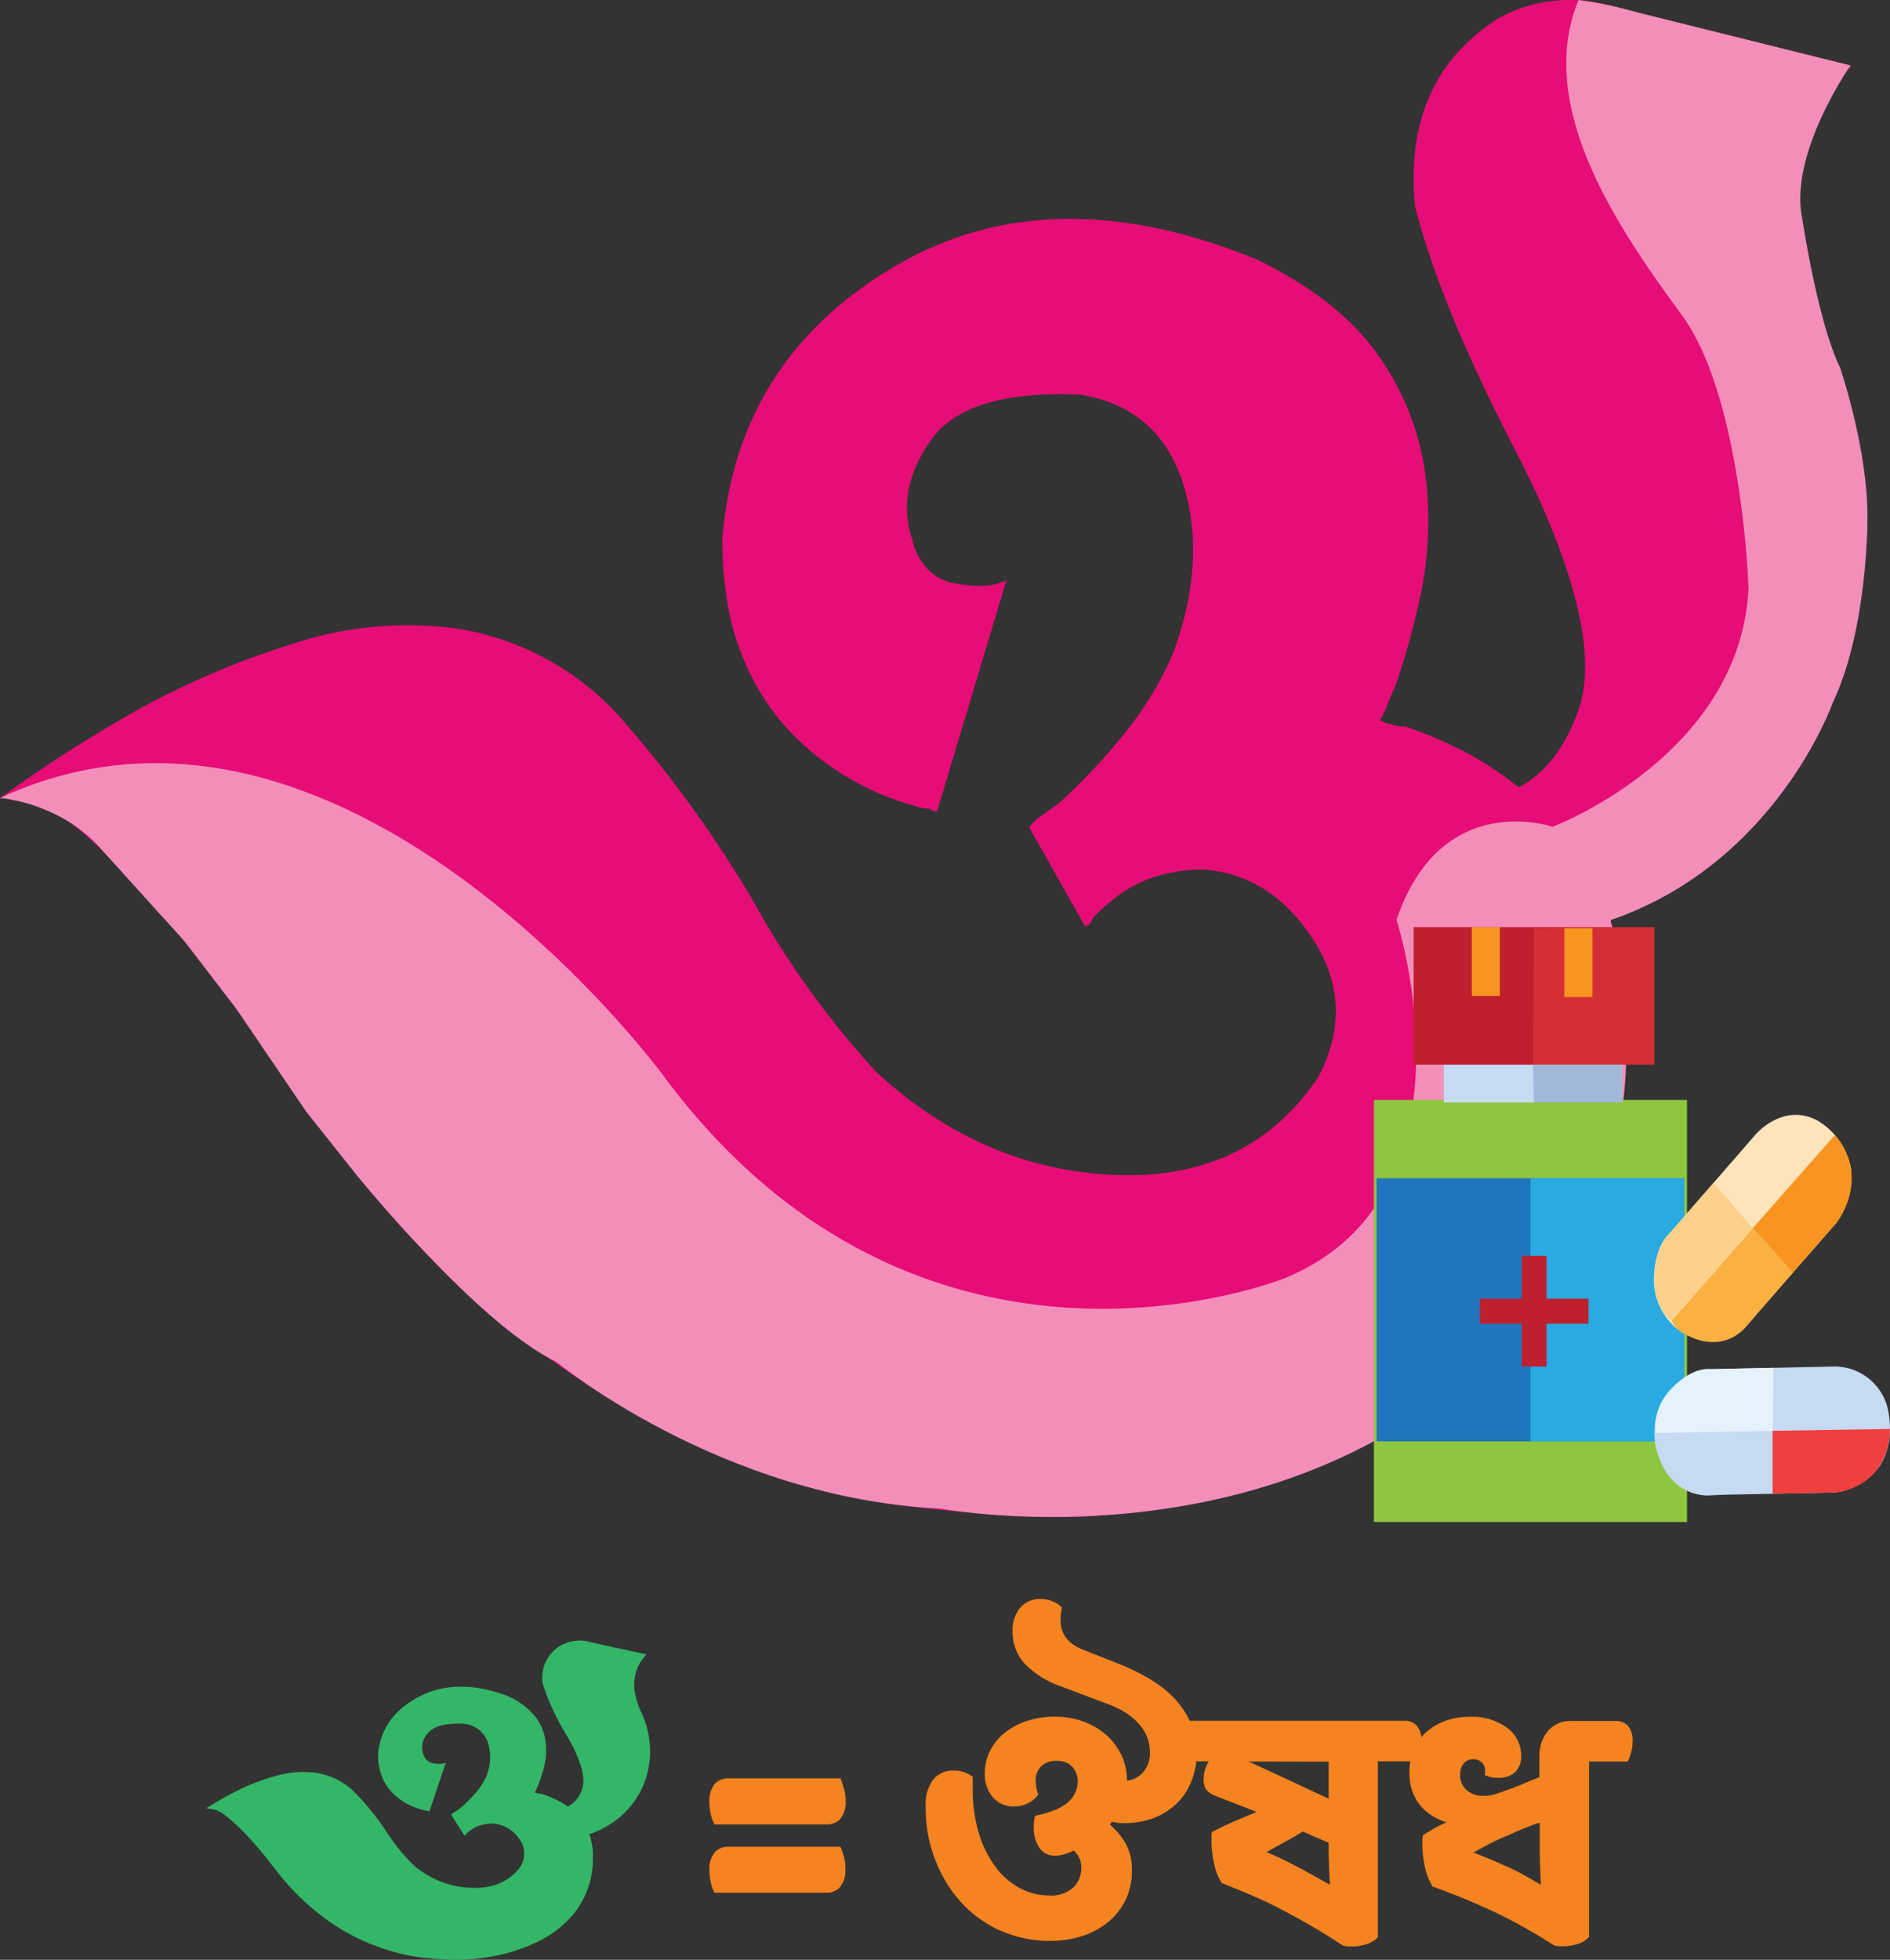 <svg id="Layer_1" data-name="Layer 1" xmlns="http://www.w3.org/2000/svg" viewBox="0 0 357.75 370.88"><rect x="0" y="0" width="357.75" height="370.88" fill="#333333" stroke="none"/><defs><style>.cls-1{fill:#33b667;}.cls-2{fill:#f5831f;}.cls-3{fill:#e60d76;}.cls-4{fill:#f38ebb;}.cls-5{fill:#8fc640;}.cls-6{fill:#2075bc;}.cls-7{fill:#29aae1;}.cls-8{fill:#be202e;}.cls-9{fill:#c6daf1;}.cls-10{opacity:0.44;}.cls-11{fill:#ef4237;}.cls-12{fill:#a1b8d8;}.cls-13{fill:#fee3bb;}.cls-14{fill:#f89521;}.cls-15{fill:#ef3f3e;}.cls-16{fill:#e5f2fc;}.cls-17{fill:#fbb042;}.cls-18{fill:#fdd08c;}</style></defs><path class="cls-1" d="M358.55,456.33a12.37,12.37,0,0,1,.67,4.34,16.56,16.56,0,0,1-3.07,10,20,20,0,0,1-7.19,5.92,32.35,32.35,0,0,1-8.41,2.8,40.7,40.7,0,0,1-6.64.74c-1.63,0-3.77-.13-6.41-.37a38.28,38.28,0,0,1-8.64-2,40.37,40.37,0,0,1-9.7-5,46.2,46.2,0,0,1-9.81-9.46c-1-1.27-1.88-2.41-2.73-3.44s-1.64-1.92-2.34-2.69-1.38-1.46-2-2.06-1.19-1.11-1.67-1.54a14.37,14.37,0,0,0-1.34-1.05,6.7,6.7,0,0,0-1.11-.64,5.81,5.81,0,0,0-1.28-.32,1.31,1.31,0,0,1-.56-.1H286a65.44,65.44,0,0,1,6.69-3.75,41.3,41.3,0,0,1,6.64-2.44,18.73,18.73,0,0,1,7.19-.58,13,13,0,0,1,7.69,3.81,49.18,49.18,0,0,1,5.69,7,36,36,0,0,0,5.57,6.87,17.64,17.64,0,0,0,10.81,4.12c4,.14,7.06-1.16,9.15-3.91a4.61,4.61,0,0,0-.23-5.45,6.43,6.43,0,0,0-4.9-2.8,7.79,7.79,0,0,0-2.34.32,6.25,6.25,0,0,0-1.68.79,9,9,0,0,0-1,.8,1.18,1.18,0,0,1-.22.31h-.11v.11l-2.57-4,.34-.32,1-.63a24,24,0,0,0,2.73-2.54,13.94,13.94,0,0,0,2.4-3.38,9.3,9.3,0,0,0,.5-6.77,5.29,5.29,0,0,0-4.63-3.59q-5.13-.21-6.74,1.8a3.86,3.86,0,0,0-.84,4,2.33,2.33,0,0,0,.73,1.17,2.29,2.29,0,0,0,1.11.53,6.94,6.94,0,0,0,1.17.1,3.07,3.07,0,0,0,.89-.1l.34-.11-3.12,9.2h-.12a.35.35,0,0,1-.22-.11,2.27,2.27,0,0,1-.67-.1,13.36,13.36,0,0,1-2.45-.85,12,12,0,0,1-2.9-1.85,9.52,9.52,0,0,1-2.4-3.17,11,11,0,0,1-.94-4.81q.66-7.08,7.69-10.78t16.39-.32a13.62,13.62,0,0,1,5.63,4,9.81,9.81,0,0,1,2,4.81,12.77,12.77,0,0,1-.27,4.65,30.9,30.9,0,0,1-1.12,3.54,7.39,7.39,0,0,0-.44,1,.29.29,0,0,0-.12.21l-.11.11v.1h.11a.5.5,0,0,0,.34.11,1.65,1.65,0,0,0,.67.1,24.21,24.21,0,0,1,2.78,1.06,17,17,0,0,1,2.35,1.38A5.47,5.47,0,0,0,357.1,448q1.11-2.75-1.78-8.46c-.38-.7-.75-1.37-1.12-2a44,44,0,0,1-4.46-9.62,7,7,0,0,1,3.79-7.5,7.36,7.36,0,0,1,5.24-.42l10.59,2.32v.11h-.11a1.18,1.18,0,0,0-.22.31,6.41,6.41,0,0,0-.95,1.27,8.41,8.41,0,0,0-.83,2.17,8.08,8.08,0,0,0-.12,3.07,14.25,14.25,0,0,0,1.23,4A17.19,17.19,0,0,1,369.48,445a16.13,16.13,0,0,1-7.47,9.73A16.7,16.7,0,0,1,358.55,456.33Z" transform="translate(-246.99 -109.23)"/><path class="cls-2" d="M382.24,454.48a6.72,6.72,0,0,1-.69-1.89,9.73,9.73,0,0,1-.28-2.34,5,5,0,0,1,1-3.41,3.37,3.37,0,0,1,2.61-1.07h21.21c.21.52.42,1.16.64,1.92a8.48,8.48,0,0,1,.33,2.37,4.87,4.87,0,0,1-1,3.35,3.26,3.26,0,0,1-2.54,1.07Zm0,12.94a6.84,6.84,0,0,1-.69-1.89,9.85,9.85,0,0,1-.28-2.34,5,5,0,0,1,1-3.41,3.34,3.34,0,0,1,2.61-1.07h21.21a20.12,20.12,0,0,1,.64,1.91A8.5,8.5,0,0,1,407,463a4.85,4.85,0,0,1-1,3.34,3.24,3.24,0,0,1-2.54,1.08Z" transform="translate(-246.99 -109.23)"/><path class="cls-2" d="M446.73,460.4a3.49,3.49,0,0,1-3-1.47,6.85,6.85,0,0,1-1.06-4.06,8.31,8.31,0,0,1,.06-1,9.61,9.61,0,0,1,.18-1q4.36-.92,6.22-2.57a5.14,5.14,0,0,0,1.85-3.93,4,4,0,0,0-1-2.77,3.8,3.8,0,0,0-3-1.13,3.89,3.89,0,0,0-2.88,1,3.62,3.62,0,0,0-1.06,2.72,7.31,7.31,0,0,0,.12,1.4,6.46,6.46,0,0,0,.36,1.21,4.48,4.48,0,0,1-1.7,1.55,5.46,5.46,0,0,1-2.85.72,5.08,5.08,0,0,1-4.09-1.76,6.69,6.69,0,0,1-1.48-4.48,9.22,9.22,0,0,1,1-4.29,10.41,10.41,0,0,1,2.76-3.38,13.16,13.16,0,0,1,4.18-2.24,16.49,16.49,0,0,1,5.27-.82,15.69,15.69,0,0,1,5.55.95,13.23,13.23,0,0,1,4.33,2.6,11.86,11.86,0,0,1,2.82,3.83,11.12,11.12,0,0,1,1,4.71,4.53,4.53,0,0,0,3-1.52,5.37,5.37,0,0,0,1.33-3.87,9,9,0,0,0-.33-2.34A7.55,7.55,0,0,0,463,436a11.09,11.09,0,0,0-2.46-2.34,16.83,16.83,0,0,0-4-2l-8.6-3.25a17.39,17.39,0,0,1-7.1-4.46,8.92,8.92,0,0,1-2.18-5.95,6.62,6.62,0,0,1,1.46-4.55,4.81,4.81,0,0,1,3.75-1.62,5.84,5.84,0,0,1,2.55.52,4.86,4.86,0,0,1,1.58,1.1c-.09.44-.15.82-.19,1.14a11.56,11.56,0,0,0-.06,1.33q0,3.84,4.31,5.53l6.42,2.54q8.07,3.18,11.55,7.5a14.76,14.76,0,0,1,3.48,9.46,14.28,14.28,0,0,1-1,5.36,11.89,11.89,0,0,1-2.75,4.19,12.76,12.76,0,0,1-4.31,2.74,15.54,15.54,0,0,1-5.67,1c-.4,0-.8,0-1.21-.06a7.87,7.87,0,0,1-1.09-.2l-.42.52a14.06,14.06,0,0,1,3.06,3.7,10.34,10.34,0,0,1,1.12,5.07,12.24,12.24,0,0,1-4.52,9.72,14.72,14.72,0,0,1-4.94,2.64,20.38,20.38,0,0,1-6.18.9,23.08,23.08,0,0,1-6.91-1.07,22,22,0,0,1-6.45-3.25,23.17,23.17,0,0,1-5.37-5.56,26.88,26.88,0,0,1-3.69-8,23.62,23.62,0,0,1-.73-3.48,31.33,31.33,0,0,1-.24-4.12,7.62,7.62,0,0,1,1.45-5.08,4.74,4.74,0,0,1,3.76-1.68,6.22,6.22,0,0,1,2.12.32,5.67,5.67,0,0,1,1.58.85v2.21a28,28,0,0,0,1.27,8.87,20.7,20.7,0,0,0,3.3,6.34,13.83,13.83,0,0,0,4.61,3.8,11.81,11.81,0,0,0,5.24,1.26,6.24,6.24,0,0,0,4.61-1.52,5,5,0,0,0,1.51-3.67,4.12,4.12,0,0,0-1.45-3.32,8.67,8.67,0,0,1-1.79.71A6.49,6.49,0,0,1,446.73,460.4Z" transform="translate(-246.99 -109.23)"/><path class="cls-2" d="M478.25,465.59a11,11,0,0,1-1.45-3.7,19.87,19.87,0,0,1-.49-4.35c0-.35,0-.66,0-.92s.05-.49.09-.71l2-1c.73-.34,1.47-.68,2.21-1s1.49-.64,2.22-.94l2-.85-7.7-3a4.39,4.39,0,0,1-1.73-1.11,3.21,3.21,0,0,1-.57-2.14,5.7,5.7,0,0,1,.24-1.69,7.9,7.9,0,0,1,.73-1.63h-2.49a3,3,0,0,1-2.27-.91,4.17,4.17,0,0,1-.88-3,7.28,7.28,0,0,1,.3-2.14,14.55,14.55,0,0,1,.61-1.62h41.82a3,3,0,0,1,2.27.91,4.17,4.17,0,0,1,.88,3,7.28,7.28,0,0,1-.3,2.14,12.8,12.8,0,0,1-.61,1.62h-7.33v33.29a4.76,4.76,0,0,1-2,1.26,9.21,9.21,0,0,1-3.24.49,3.79,3.79,0,0,1-.82-.07,5.13,5.13,0,0,1-.58-.13q-3.27-2.13-6.15-3.8t-5.64-3.08c-1.84-1-3.66-1.83-5.48-2.61S480.23,466.38,478.25,465.59Zm5.09-23,3.43,1.57,4.06,1.88,4.09,1.92c1.33.63,2.52,1.18,3.57,1.66v-7Zm15.4,23.34c-.08-1.13-.15-2.34-.19-3.64s-.06-2.4-.06-3.32v-1l-4.91-2.14c-1.17.74-2.34,1.42-3.51,2.05s-2.28,1.24-3.33,1.85q2.47,1,5.78,2.76T498.74,465.92Z" transform="translate(-246.99 -109.23)"/><path class="cls-2" d="M552.86,434.92a3,3,0,0,1,2.27.91,4.17,4.17,0,0,1,.88,3,7.28,7.28,0,0,1-.3,2.14,11.42,11.42,0,0,1-.61,1.62h-7.33V475.8a4.71,4.71,0,0,1-2,1.27,9.46,9.46,0,0,1-3.24.48,4.67,4.67,0,0,1-.82-.06l-.58-.13c-2-1.26-3.86-2.38-5.63-3.38s-3.58-1.93-5.4-2.8-3.69-1.69-5.63-2.5-4-1.61-6.31-2.43a11.32,11.32,0,0,1-1.45-3.71,19.83,19.83,0,0,1-.49-4.36q0-.51,0-.9a6.73,6.73,0,0,1,.09-.72c.65-.43,1.36-.87,2.13-1.3a24.65,24.65,0,0,1,2.36-1.17,11.9,11.9,0,0,1-2.55-1.14,9.21,9.21,0,0,1-2.27-1.88,9,9,0,0,1-1.61-2.73,10.38,10.38,0,0,1-.6-3.67,10.86,10.86,0,0,1,.82-4.29,9.12,9.12,0,0,1,2.33-3.32,11,11,0,0,1,3.58-2.14,12.9,12.9,0,0,1,4.6-.79,11.17,11.17,0,0,1,7.22,2.12,6.38,6.38,0,0,1,2.6,5.1,4.15,4.15,0,0,1-1.21,3.32,4.69,4.69,0,0,1-3.15,1,5.9,5.9,0,0,1-1.52-.17,5.83,5.83,0,0,1-1-.36,2.84,2.84,0,0,0,.06-.42v-.29a2.19,2.19,0,0,0-.63-1.69,2.38,2.38,0,0,0-1.67-.58,2.26,2.26,0,0,0-1.73.77,3.05,3.05,0,0,0-.69,2.08,3.69,3.69,0,0,0,1.24,3,4.67,4.67,0,0,0,3.18,1.07,7.32,7.32,0,0,0,2-.25c.59-.18,1.22-.4,1.91-.66q1.58-.51,3.42-1.29c1.24-.52,2.32-1,3.25-1.3v-4.1A7.15,7.15,0,0,1,540,436.8a5.5,5.5,0,0,1,4.52-1.88Zm-14.18,31c-.08-1.13-.14-2.34-.18-3.64s-.06-2.4-.06-3.32v-4.8c-1,.3-2,.69-3.19,1.17s-2.3,1-3.45,1.49-2.24,1-3.27,1.56-1.91,1-2.64,1.43q1.4.53,3,1.2c1.09.46,2.21.95,3.37,1.46s2.27,1.09,3.36,1.7S537.75,465.36,538.68,465.92Z" transform="translate(-246.99 -109.23)"/><path class="cls-3" d="M551.81,283.34q2.82,8.54,2.81,20.59-.47,29.11-12.87,47.45T511.54,379.5a123.54,123.54,0,0,1-35.35,13.31q-17.55,3.49-27.86,3.51a268,268,0,0,1-26.92-1.76q-16.64-1.74-36.29-9.29t-40.74-23.85q-21.08-16.31-41.2-44.94-6.09-9-11.47-16.32t-9.84-12.81q-4.46-5.52-8.43-9.79t-7-7.28a65.81,65.81,0,0,0-5.62-5,26.9,26.9,0,0,0-4.68-3,19.82,19.82,0,0,0-5.39-1.51,4.85,4.85,0,0,1-2.34-.5H247a263.36,263.36,0,0,1,28.09-17.83,160.89,160.89,0,0,1,27.86-11.55,69.44,69.44,0,0,1,30.2-2.76,52.51,52.51,0,0,1,32.31,18.08,228.29,228.29,0,0,1,23.88,33.14A170.16,170.16,0,0,0,412.75,312q20.12,18.59,45.42,19.58T496.56,313q7-13.54-.94-25.86T475,273.8a29.31,29.31,0,0,0-9.83,1.5,24,24,0,0,0-7,3.77,41.38,41.38,0,0,0-4.22,3.77,5.73,5.73,0,0,1-.94,1.5h-.46v.5l-10.77-19.08,1.4-1.5,4.22-3a112.62,112.62,0,0,0,11.47-12.05,66.52,66.52,0,0,0,10.06-16.07Q475.49,215.56,471,201t-19.43-17.07q-21.54-1-28.33,8.54t-3.51,19.08a11.44,11.44,0,0,0,3,5.52,9.21,9.21,0,0,0,4.69,2.51,25.21,25.21,0,0,0,4.91.51,11.29,11.29,0,0,0,3.75-.51l1.4-.5-13.11,43.69H424a1.3,1.3,0,0,1-.93-.5,8.37,8.37,0,0,1-2.81-.5,51.68,51.68,0,0,1-22.48-12.81,44.34,44.34,0,0,1-10.06-15.06q-4-9.28-4-22.85,2.82-33.65,32.31-51.22t68.84-1.51q16.38,8,23.64,19.08a50.4,50.4,0,0,1,8.43,22.85,68.69,68.69,0,0,1-1.17,22.1,153.9,153.9,0,0,1-4.68,16.82,39.17,39.17,0,0,0-1.88,4.52,1.48,1.48,0,0,0-.46,1l-.47.5v.51h.47a1.81,1.81,0,0,0,1.4.5,6.06,6.06,0,0,0,2.81.5,87.2,87.2,0,0,1,11.71,5,71.31,71.31,0,0,1,9.83,6.53q7.49-4,11.24-14.56,4.66-13-7.5-40.17-2.34-5-4.68-9.55-14-27.1-18.73-45.69-2.34-24.1,15.92-35.65a27.91,27.91,0,0,1,22-2l44.48,11v.51h-.47a5.92,5.92,0,0,0-.93,1.5,28.06,28.06,0,0,0-4,6A41.84,41.84,0,0,0,588.34,140a44,44,0,0,0-.47,14.57A74,74,0,0,0,593,173.37a91.63,91.63,0,0,1,4.68,56.24q-6.56,28.62-31.37,46.2A66.22,66.22,0,0,1,551.81,283.34Z" transform="translate(-246.99 -109.23)"/><path class="cls-4" d="M596.76,122.15s-10.82,7.37-8.89,32.38c0,0,2.51,17.74,7.39,24.25,0,0,6.74,23.75,4.85,33.32,0,0-1.5,20.3-8.78,34.09,0,0-4.35,19.91-39.52,37.15,0,0-16-1.92-11-17.62,0,0,35.61-13.4,37.15-45.19,0,0-1.15-36-12.64-51.7s-28-39.15-19.53-59.6a75.18,75.18,0,0,1,11.68,2.53l39.79,9.88Z" transform="translate(-246.99 -109.23)"/><path class="cls-4" d="M247,260.24s11.63.81,19.43,10l15.45,17.07,9.83,12.81,13.16,19.37,9.58,12.06s23,28.35,37.91,35.43c0,0,31,25.76,72.77,27.75,0,0,68.55,13,110.3-35.6,0,0,28.58-25.66,16.39-75.83,0,0-17.16-1.92-11-17.62,0,0-21.07-7.28-29.49,17.62,0,0,16.85,52.08-21.07,67.79,0,0-68.93,27.95-118-38.69C372.27,312.44,311.67,230.24,247,260.24Z" transform="translate(-246.99 -109.23)"/><polygon class="cls-5" points="260.56 208.64 318.83 208.64 318.83 287.53 260.56 287.53 260.56 222.99 260.56 208.64"/><path class="cls-5" d="M566.32,397.26H507.05V317.38h59.27Zm-58.27-1h57.27V318.38H508.05Z" transform="translate(-246.99 -109.23)"/><rect class="cls-6" x="260.56" y="222.99" width="58.27" height="49.78"/><rect class="cls-7" x="289.69" y="222.99" width="29.13" height="49.78"/><path class="cls-8" d="M539.73,346.89V355h7.94v4.73h-7.94v8.1h-4.68v-8.1h-7.94V355h7.94v-8.11Z" transform="translate(-246.99 -109.23)"/><rect class="cls-9" x="273.28" y="201.47" width="33.78" height="7.17"/><rect class="cls-8" x="267.58" y="175.46" width="45.55" height="26.01"/><g class="cls-10"><polygon class="cls-11" points="290.36 175.66 290.17 201.47 313.13 201.47 313.13 175.46 290.36 175.66"/></g><polygon class="cls-12" points="290.36 208.64 307.06 208.64 307.06 201.47 290.17 201.47 290.36 208.64"/><path class="cls-13" d="M563,342.69,579,324.26s5.05-6.41,11.81-3.09a13.36,13.36,0,0,1,6.55,9.26,15,15,0,0,1-2.84,10.3l-14.34,16.38-2.32,2.74s-5.27,6.64-13.31.95a11.93,11.93,0,0,1-4.48-9.89S560.07,345.3,563,342.69Z" transform="translate(-246.99 -109.23)"/><path class="cls-14" d="M594.33,324l-15.55,17.64,7.53,8.48,8.24-9.41S601.31,332.49,594.33,324Z" transform="translate(-246.99 -109.23)"/><path class="cls-9" d="M570.62,368.34l23.1-.5a10.39,10.39,0,0,1,10.34,7.05s2.14,6.26-1.21,11.7a12.32,12.32,0,0,1-8.55,5.09l-20.55.41-3.39.14s-8,.59-10.05-9.74c0,0-1.23-6.26,3.08-10.53C563.39,372,566.93,368,570.62,368.34Z" transform="translate(-246.99 -109.23)"/><path class="cls-15" d="M604.73,379.65l-22.22.35,0,11.92,11.81-.24S604.33,391.11,604.73,379.65Z" transform="translate(-246.99 -109.23)"/><path class="cls-16" d="M560.55,380.42l22-.42.14-11.92-12,.26s-4.3-.63-8.82,5.65C561.8,374,559.67,377.66,560.55,380.42Z" transform="translate(-246.99 -109.23)"/><path class="cls-17" d="M578.78,341.66l7.53,8.48-8.89,10.22s-4,5.25-11.11,1.5a4.9,4.9,0,0,1-2.87-2.72Z" transform="translate(-246.99 -109.23)"/><rect class="cls-14" x="296.12" y="175.66" width="5.31" height="13.01"/><rect class="cls-14" x="278.59" y="175.46" width="5.31" height="13.01"/><path class="cls-18" d="M563.44,359.14l15.34-17.48-7.46-8.57-8.37,9.6s-3.46,2.92-2.69,10.91C560.26,353.6,561.07,357.87,563.44,359.14Z" transform="translate(-246.99 -109.23)"/><path class="cls-4" d="M551.25,110.17l46,11.47s-11.78,16.8-9.1,29.06c0,0,2.89,19.4,7.13,28.08,0,0,5.37,15.58,5.19,28.86,0,0,.07,20.74-6.63,34.72,0,0-10.67,30.25-42,41,0,0-23.8-1.66-11-17.62l24.25.13L582.14,237l8.94-25.28s-1.28-31.66-1.79-34.21-16.09-34.73-17.36-37.79S551.25,110.17,551.25,110.17Z" transform="translate(-246.99 -109.23)"/></svg>